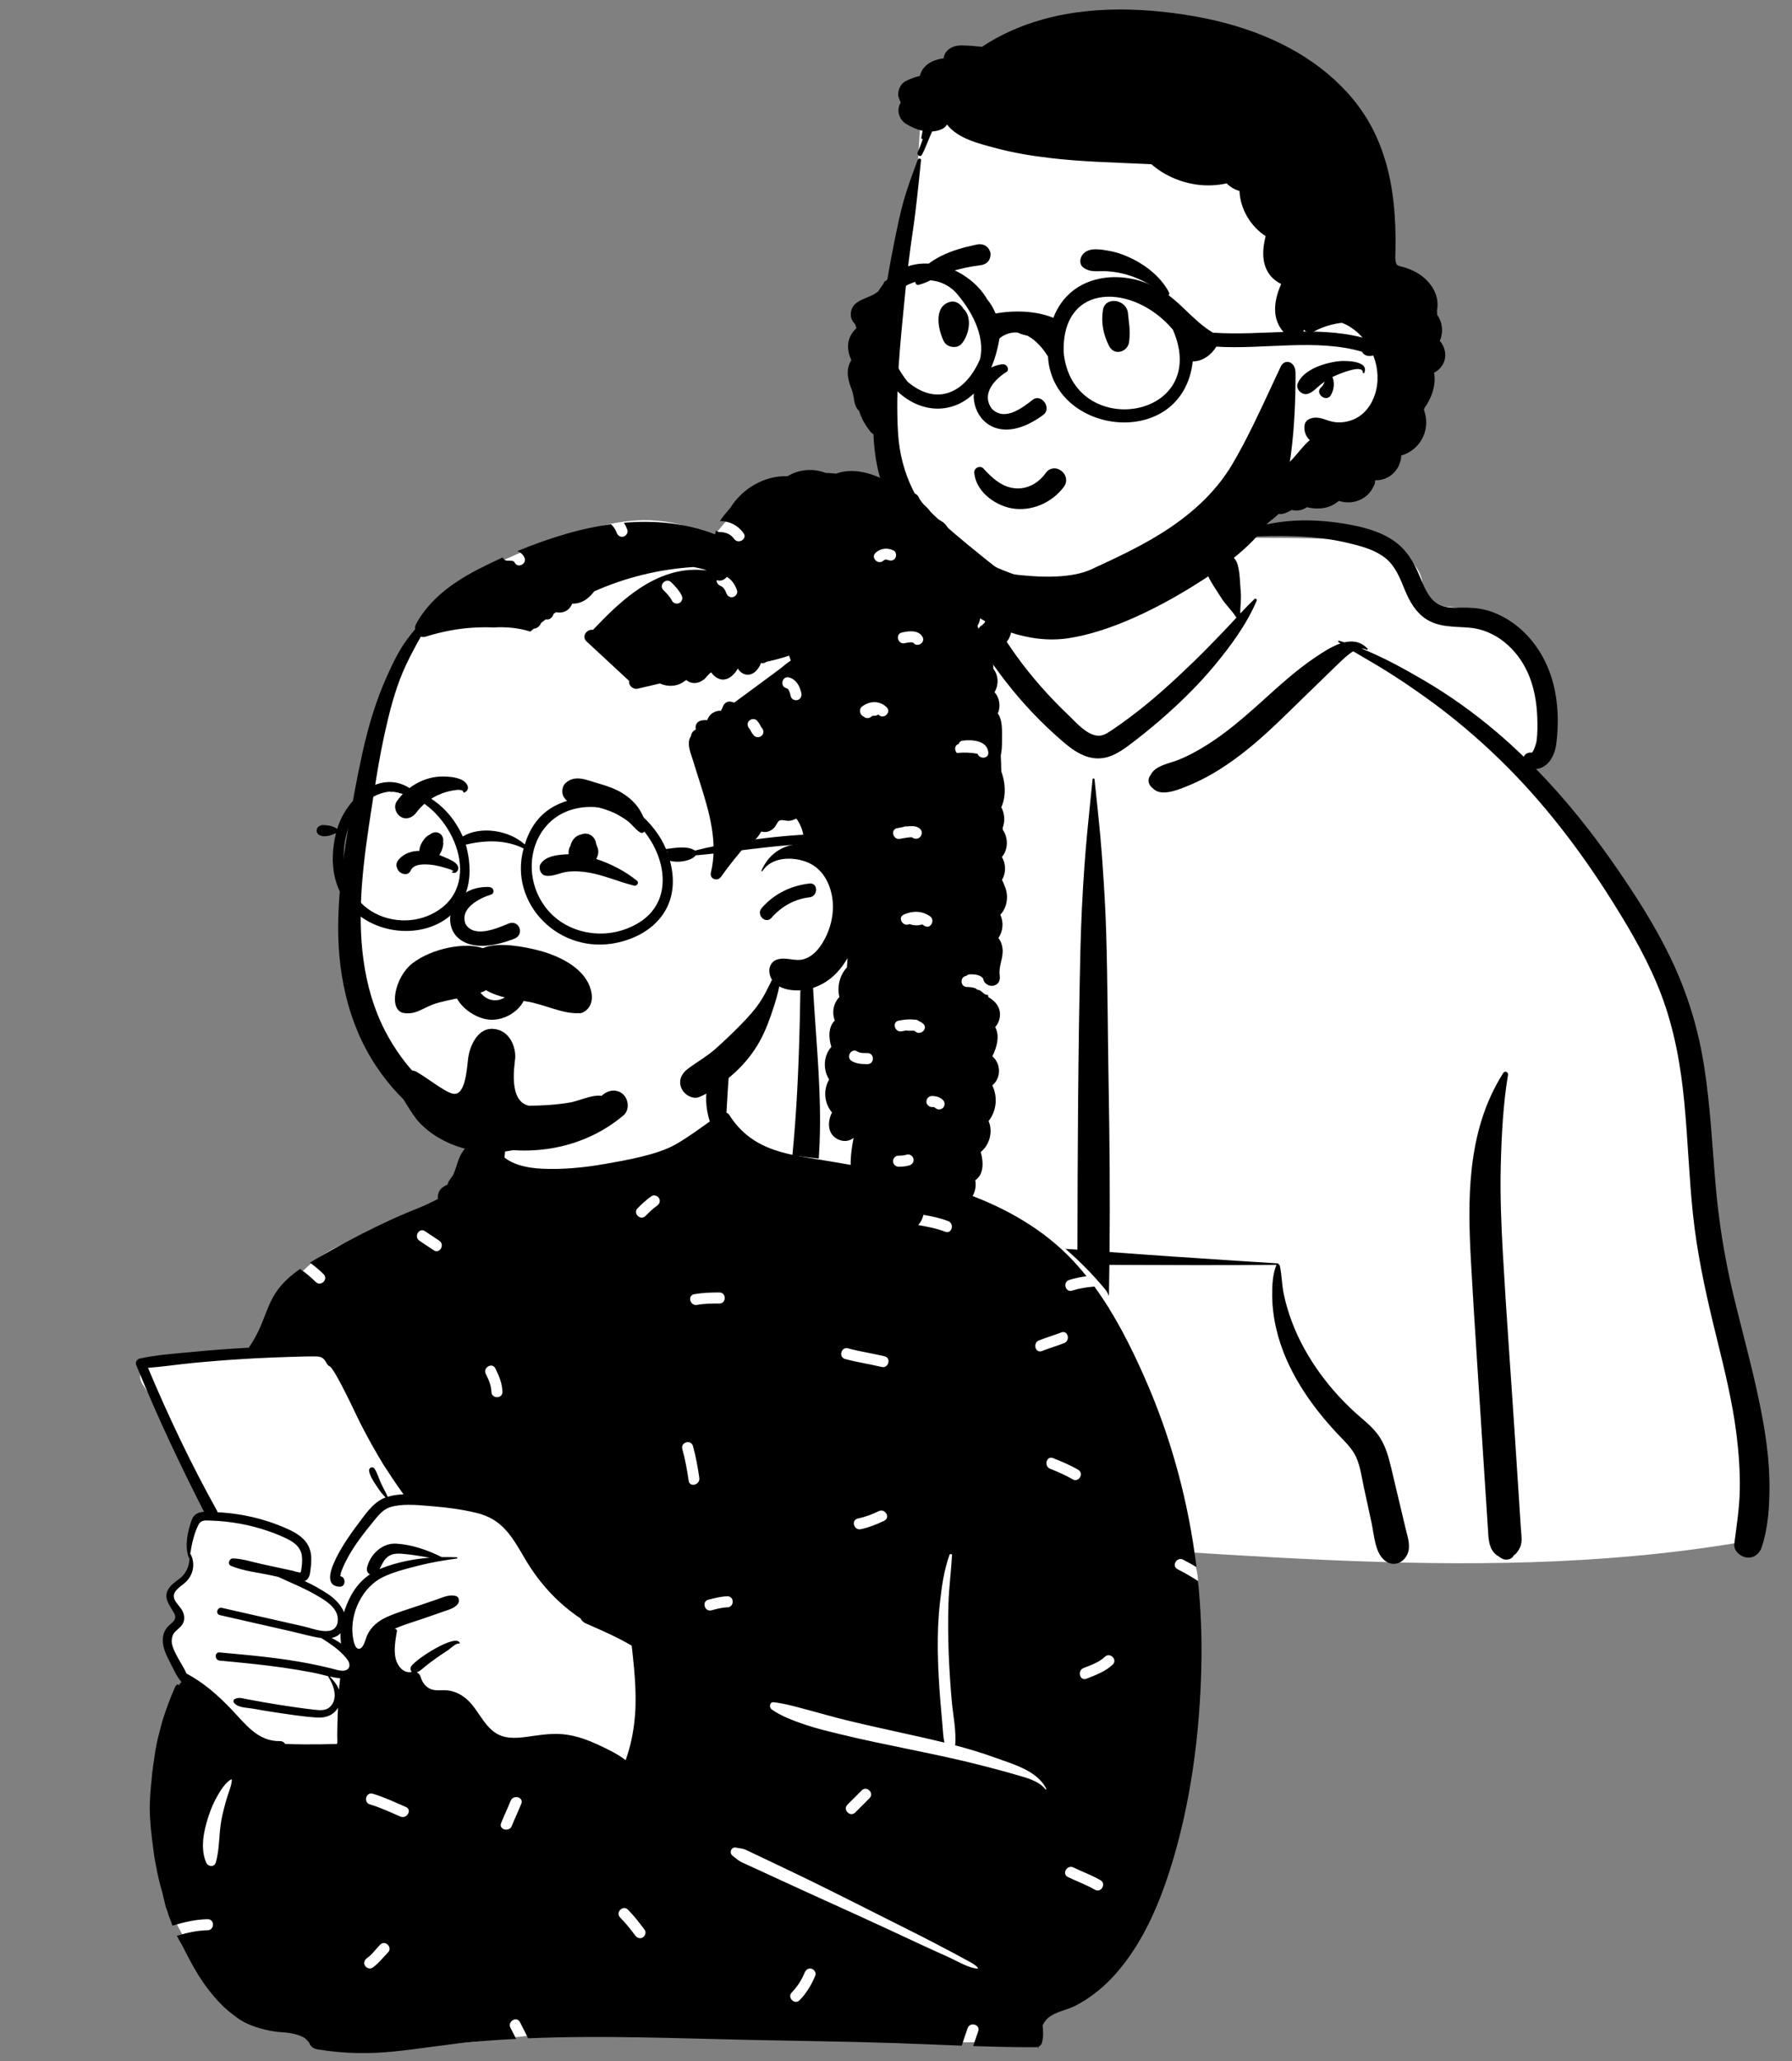 <?xml version="1.0" encoding="UTF-8" standalone="no"?>
<!DOCTYPE svg PUBLIC "-//W3C//DTD SVG 1.1//EN" "http://www.w3.org/Graphics/SVG/1.1/DTD/svg11.dtd">
<svg width="100%" height="100%" viewBox="0 0 755 868" version="1.1" xmlns="http://www.w3.org/2000/svg" xmlns:xlink="http://www.w3.org/1999/xlink" xml:space="preserve" xmlns:serif="http://www.serif.com/" style="fill-rule:evenodd;clip-rule:evenodd;stroke-linejoin:round;stroke-miterlimit:2;">
    <rect x="0" y="0" width="755" height="868" fill="#808080" stroke="none"/>
    <g transform="matrix(1,0,0,1,-90.533,-107.021)">
        <g id="header_people_right.svg" transform="matrix(1.032,0,0,1.032,482.994,522.021)">
            <g transform="matrix(1,0,0,1,-426,-538)">
                <g transform="matrix(1,0,0,1,-853,-3)">
                    <g transform="matrix(-2.666,0,0,2.666,1705.02,3)">
                        <g id="_5e53510f2b568ad72715a304_peep-8.svg" serif:id="5e53510f2b568ad72715a304_peep-8.svg">
                            <g>
                                <g id="Introduction">
                                    <g id="variations">
                                        <g id="images">
                                            <g id="a-person-bust" serif:id="a-person/bust">
                                                <g id="body-Hoodie" serif:id="body/Hoodie" transform="matrix(1,0,0,1,31.056,135.053)">
                                                    <path id="🎨-Background" d="M167.059,151.26C171.142,151.063 169.5,143.919 169.207,141.295C165.975,131.711 166.735,121.255 165.463,111.21C164.671,101.833 163.653,92.485 162.797,83.115C161.116,64.095 149.043,25.375 135.265,19.147C133.529,11.529 126.361,4.418 117.291,4.418C111.105,-2.908 103.66,-8.063 94.11,-7.022C90.163,-6.842 86.336,-2.655 82.554,-1.847C80.437,-1.554 61.647,-2.306 57.883,-0.07C55.261,1.277 52.894,3.765 53.665,6.934C54.895,10.772 51.073,6.619 43.099,10.716C26.839,20.485 36.555,33.554 36.986,33.959C26.839,48.082 17.97,59.54 13.867,76.803C11.207,89.619 11.507,102.849 9.278,115.731C8.492,120.197 7.285,124.511 5.979,128.849C4.563,134.526 3.875,148.674 3.095,148.8C1.674,149.154 3.916,152.073 5.422,152.075C47.174,159.003 89.583,152.362 131.559,151.277C143.388,150.866 155.231,150.771 167.059,151.26Z" style="fill:white;"/>
                                                    <path id="🖍-Ink" d="M103.779,35.206C103.798,35.015 104.056,35.015 104.076,35.206L104.371,38.053C104.729,41.529 105.075,44.999 105.325,48.492C105.637,52.848 105.846,57.203 105.946,61.568C106.297,76.772 106.367,91.984 106.396,107.192C108.452,107.049 110.508,106.912 112.565,106.779C113.961,106.689 115.357,106.603 116.752,106.517L120.312,106.302L121.777,106.212C122.767,106.15 123.892,105.901 124.585,106.778C124.862,107.13 125.001,107.586 124.742,108.003C124.146,108.965 123.231,108.931 122.196,108.973C121.219,109.013 120.242,109.051 119.265,109.089C117.171,109.17 115.078,109.247 112.984,109.306C110.787,109.367 108.59,109.418 106.393,109.455C106.371,115.875 106.105,122.287 105.818,128.7L105.688,131.586C105.337,139.39 104.959,147.201 104.422,154.995C104.378,155.633 103.476,155.632 103.432,154.995C102.827,146.218 102.429,137.422 102.033,128.633C101.746,122.261 101.579,115.887 101.5,109.512C101.209,109.514 100.919,109.518 100.629,109.519C92.384,109.555 84.141,109.591 75.895,109.513C75.909,109.53 75.923,109.546 75.932,109.567C76.528,110.976 76.585,112.775 76.571,114.287C76.554,116.021 76.321,117.734 75.921,119.421C74.491,125.463 70.801,130.875 66.598,135.349L66.461,135.495C65.47,136.542 64.332,137.595 63.724,138.93C63.102,140.293 62.886,141.887 62.579,143.351L62.544,143.519L61.344,149.062C60.963,150.823 60.855,153.39 59.462,154.661C58.162,155.846 56.44,155.227 55.828,153.701C55.351,152.51 55.827,151.202 56.109,150.012L58.326,140.691C58.69,139.171 59.088,137.641 59.874,136.276C60.679,134.877 61.859,133.863 63.064,132.826C65.345,130.862 67.438,128.613 69.209,126.178C70.979,123.744 72.492,121.061 73.552,118.24C74.083,116.828 74.519,115.361 74.819,113.882C75.104,112.478 75.102,111.025 75.407,109.636C75.428,109.54 75.509,109.474 75.602,109.445C75.58,109.383 75.613,109.3 75.7,109.294L82.443,108.861C88.437,108.474 94.431,108.077 100.419,107.624L101.478,107.547C101.395,99.041 101.465,90.534 101.619,82.025C101.759,74.222 101.762,66.417 101.994,58.615C102.11,54.743 102.358,50.88 102.635,47.016C102.918,43.064 103.371,39.146 103.779,35.206ZM40.464,80.449C40.392,80.015 40.937,79.747 41.188,80.143C44.059,84.671 45.444,89.589 46.027,94.887C46.543,99.563 46.391,104.307 46.134,108.995C45.86,113.996 45.541,118.995 45.218,123.993L44.721,131.657L43.476,150.871C43.387,152.245 43.075,153.495 41.892,154.134C41.742,154.259 41.586,154.371 41.404,154.468C40.765,154.81 39.918,154.637 39.548,153.981L39.696,154.079C39.825,154.16 39.68,154.046 39.261,153.739L38.906,153.278C38.647,152.89 38.482,152.508 38.416,152.046C38.313,151.329 38.447,150.541 38.493,149.82L39.31,137.221C39.945,127.427 40.686,117.635 41.245,107.835C41.505,103.268 41.687,98.696 41.564,94.121C41.441,89.571 41.209,84.944 40.464,80.449ZM65.303,-3.892L65.462,-3.919C71.166,-4.866 77.367,-4.689 82.579,-1.939C82.622,-1.916 82.603,-1.844 82.554,-1.847L80.877,-1.914C75.566,-2.122 70.271,-2.245 65.049,-0.996L64.514,-0.868C62.634,-0.409 60.67,0.153 59.159,1.396C57.715,2.583 56.996,4.416 56.305,6.102L56.213,6.325C55.511,7.991 54.624,9.571 53.086,10.613C51.095,11.962 48.7,11.796 46.417,11.98C42.397,12.303 39.111,15.217 37.475,18.784C36.485,20.943 36.063,23.365 35.979,25.726C35.936,26.929 35.93,28.178 36.09,29.372C36.141,29.754 36.613,31.145 36.854,31.112C37.389,31.038 37.878,31.317 38.044,31.744C39.365,30.468 40.724,29.228 42.127,28.033C45.623,25.054 49.389,22.355 53.355,20.035C56.381,18.264 59.574,16.51 62.88,15.184C62.618,15.178 62.36,15.23 62.11,15.36C62.001,15.418 61.892,15.28 61.978,15.189C63.02,14.093 64.267,13.937 65.524,14.23C65.793,14.144 66.061,14.062 66.331,13.983C66.465,13.944 66.532,14.129 66.422,14.2L66.113,14.398C67.485,14.858 68.832,15.761 69.898,16.474C72.961,18.522 75.657,21.025 78.39,23.482L78.887,23.927C81.293,26.076 83.759,28.164 86.493,29.888C87.923,30.79 89.426,31.625 91.002,32.246C92.354,32.778 94.555,33.114 95.189,34.543C95.751,35.227 95.516,36.1 94.857,36.56C93.745,37.784 91.522,36.994 90.197,36.484C88.6,35.869 87.053,35.13 85.577,34.264C82.713,32.582 80.072,30.49 77.611,28.265C75.041,25.941 72.618,23.472 70.118,21.075C69.035,20.037 67.978,18.974 66.893,17.937L66.348,17.421C65.795,16.901 65.006,16.092 64.163,15.602C62.574,16.55 60.961,17.459 59.387,18.431C57.19,19.788 55.057,21.243 52.957,22.747C48.915,25.64 45.084,28.881 41.528,32.355C35.006,38.725 29.449,46 24.595,53.703L24.226,54.29C21.467,58.699 18.859,63.25 17.009,68.122C14.974,73.483 13.984,79.12 13.447,84.81C12.913,90.46 12.733,96.139 12.137,101.783C11.525,107.572 10.32,113.233 8.949,118.884L8.622,120.224C7.382,125.284 6.102,130.345 5.464,135.525C5.124,138.292 4.919,141.097 4.966,143.886C5.012,146.692 5.453,149.436 5.808,152.212C5.945,153.275 4.898,154.163 3.962,154.304C2.886,154.466 1.961,153.778 1.626,152.778C0.583,149.659 0.393,146.211 0.426,142.938C0.459,139.614 0.883,136.313 1.48,133.046C2.653,126.622 4.464,120.33 5.979,113.982C7.314,108.387 8.21,102.783 8.692,97.051C9.194,91.105 9.494,85.138 10.409,79.235C11.311,73.406 13.01,67.839 15.572,62.525C17.904,57.686 20.811,53.132 23.86,48.718C27.561,43.357 31.627,38.256 36.171,33.609C35.763,33.591 35.344,33.459 34.959,33.219C33.781,32.484 33.233,31.047 33.064,29.734C32.669,26.664 32.765,23.458 33.554,20.457C34.827,15.614 38.132,11.311 42.921,9.566C44.154,9.117 45.465,8.953 46.771,8.92C48.011,8.889 49.365,9.051 50.561,8.658C52.465,8.032 53.281,5.789 53.996,4.088L54.029,4.01C54.946,1.843 56.046,-0.014 58.031,-1.367C60.15,-2.811 62.804,-3.468 65.303,-3.892ZM119.493,4.678C121.207,4.083 123.349,4.623 125.025,5.142C126.892,5.722 128.618,6.788 130.097,8.055C131.658,9.39 132.948,11.04 133.859,12.882L133.946,13.06C134.778,14.769 135.726,17.115 135.306,18.993C135.294,19.046 135.281,19.098 135.265,19.147C138.665,20.822 141.806,22.919 144.54,25.578C147.724,28.673 150.421,32.195 152.702,36C161.764,51.113 163.359,69.264 164.43,86.5L164.697,90.87C165.278,100.306 165.958,109.72 167.724,119.027L167.853,119.699C169.742,129.442 172.445,139.261 172.171,149.256C172.089,152.251 167.665,152.231 167.536,149.256C167.054,138.06 164.442,127.251 162.673,116.23C159.562,96.84 161.121,76.851 156.712,57.655C154.981,50.122 152.301,42.815 148.473,36.091C146.583,32.77 144.42,29.56 141.886,26.694C139.706,24.228 137.44,21.855 134.892,19.782C134.078,20.598 132.451,20.182 132.026,18.993C131.734,18.176 131.819,17.22 131.632,16.364C131.458,15.57 131.218,14.782 130.899,14.034C130.262,12.543 129.327,11.111 128.249,9.904C127.083,8.6 125.743,7.516 124.244,6.621C122.735,5.72 121.084,5.451 119.493,4.792C119.439,4.77 119.434,4.698 119.493,4.678ZM126.151,108.302C126.154,108.223 126.246,108.186 126.303,108.239C126.904,108.792 127.267,109.586 127.71,110.266C128.22,111.051 128.755,111.819 129.317,112.568C130.442,114.067 131.695,115.481 132.957,116.866C134.131,118.154 135.383,119.387 136.681,120.55C138.088,121.811 139.664,122.935 140.942,124.33C143.609,127.242 144.039,131.238 144.602,134.99L144.664,135.396C145.007,137.623 145.314,139.855 145.591,142.091C145.726,143.179 145.86,144.267 145.97,145.358L146.004,145.703C146.102,146.771 146.128,147.854 145.515,148.786C144.859,149.784 143.368,150.134 142.481,149.177C140.958,147.533 141.244,144.614 141.045,142.499C140.882,140.751 140.696,139.004 140.488,137.261L140.382,136.389C140.137,134.405 139.938,132.382 139.485,130.433C139.085,128.716 138.323,127.42 137.072,126.177C135.813,124.924 134.504,123.755 133.341,122.406C132.108,120.975 130.996,119.441 129.994,117.84C129.136,116.47 128.449,114.98 127.82,113.491L127.715,113.243C127.107,111.791 126.104,109.901 126.151,108.302ZM148.147,45.944C148.16,45.742 148.459,45.739 148.464,45.944C148.501,47.686 148.538,49.427 148.574,51.169C148.865,65.203 148.685,79.27 150.093,93.256C150.757,99.851 151.979,106.348 153.393,112.818C154.117,116.129 154.877,119.432 155.598,122.743C156.301,125.97 157.055,129.213 157.613,132.47C158.161,135.671 158.652,138.897 158.872,142.14L158.899,142.563C158.994,144.133 159.447,146.443 158.582,147.835C157.646,149.343 155.852,149.371 154.848,147.931C153.906,146.579 154.14,144.175 153.974,142.563C153.805,140.92 153.626,139.276 153.422,137.637C153.026,134.439 152.503,131.25 151.96,128.074C150.828,121.462 149.187,114.932 147.975,108.33C146.733,101.565 145.851,94.751 145.813,87.863C145.776,80.917 146.511,73.984 146.882,67.053C147.259,60.013 147.688,52.979 148.147,45.944ZM81.876,2.293C82.253,1.024 83.582,0.231 84.879,0.588C86.067,0.914 87.048,2.357 86.584,3.592C86.077,4.939 85.191,6.088 84.444,7.312C83.754,8.443 82.747,9.334 82.044,10.445L82.819,11.281C83.206,11.697 83.595,12.112 83.988,12.519L85.339,13.919C86.391,15.007 87.45,16.089 88.538,17.139C91.74,20.228 94.991,23.215 98.576,25.861C99.393,26.463 100.215,27.061 101.061,27.622L101.376,27.831C101.956,28.211 102.603,28.584 103.304,28.52C105.007,28.363 106.545,26.554 107.715,25.428L107.776,25.37C110.676,22.61 113.361,19.592 115.708,16.347C116.23,15.626 116.734,14.893 117.226,14.151C116.091,12.825 116.362,10.236 116.299,8.628C116.255,7.497 116.252,6.366 116.246,5.234L116.243,5.006C116.229,4.273 116.196,3.571 116.671,2.968C116.699,2.933 116.756,2.934 116.791,2.953C117.442,3.294 117.643,3.865 117.92,4.506L117.949,4.572C118.287,5.342 118.611,6.118 118.938,6.891C119.281,7.701 119.596,8.523 119.914,9.343C120.063,9.724 120.204,10.107 120.343,10.491C120.427,10.737 120.514,10.982 120.604,11.226L120.625,11.245C120.743,11.345 120.843,11.451 120.93,11.561C121.293,11.742 121.582,12.074 121.717,12.56C122.012,13.619 121.402,14.483 120.858,15.323C118.648,18.739 116.129,21.993 113.329,24.946C111.938,26.413 110.475,27.813 108.951,29.142L108.685,29.373C107.317,30.549 105.831,31.663 104.004,31.939C101.865,32.261 100.125,31.197 98.488,29.971L98.324,29.848C96.772,28.673 95.252,27.456 93.778,26.184C90.774,23.589 87.916,20.803 85.38,17.747C82.913,14.774 80.474,11.45 78.953,7.873C78.861,7.655 79.105,7.427 79.296,7.609C80.038,8.316 80.753,9.062 81.459,9.817C81.479,8.706 81.274,7.584 81.388,6.465C81.527,5.105 81.487,3.603 81.876,2.293Z"/>
                                                </g>
                                                <g id="head-Short-3" serif:id="head/Short-3" transform="matrix(1,0,0,1,78.591,38.043)">
                                                    <path id="🎨-Background1" serif:id="🎨-Background" d="M88.399,71.353C87.075,61.79 84.044,52.506 83.609,42.801C83.351,38.647 83.092,34.494 82.833,30.34C82.735,27.746 79.367,26.871 78.08,29.169C75.155,25.925 69.918,26.402 65.923,26.501C42.403,27.335 20.052,43.243 11.978,65.424C11.784,65.953 11.843,66.516 12.063,67.019C8.299,79.573 21.608,87.657 30.685,93.255C34.367,97.147 38.695,100.382 43.583,102.596C49.205,105.242 55.463,106.718 61.674,106.859C63.038,106.89 63.857,105.787 63.955,104.646C65.937,104.184 69.328,104.717 70.376,102.685C82.327,97.493 90.113,84.332 88.399,71.353Z" style="fill:white;"/>
                                                    <path id="🖍-Ink1" serif:id="🖍-Ink" d="M82.808,37.442C82.774,37.132 83.221,37.122 83.313,37.373C84.071,39.437 84.856,41.488 85.456,43.604C86.035,45.644 86.451,47.73 86.873,49.807C87.573,53.254 88.175,56.727 88.672,60.21C89.736,59.379 91.127,59.304 92.437,59.95C93.052,60.254 93.287,61.056 93.14,61.678C93.022,62.177 92.877,62.674 92.703,63.16C93.074,63.489 93.39,63.894 93.619,64.36C94.222,65.585 94.028,66.872 93.487,68.042C93.528,68.111 93.569,68.181 93.607,68.256C94.39,69.777 93.971,71.14 93.399,72.625C92.971,73.735 93.21,74.986 92.285,75.825C91.964,76.857 91.482,77.818 90.78,78.685C90.621,78.977 90.382,79.212 90.099,79.385C90.028,81.014 89.856,82.638 89.532,84.249C88.276,90.5 84.29,96.07 79.355,99.999C74.527,103.843 68.856,106.14 62.736,106.883C59.765,107.244 56.789,107.13 53.843,106.615L53.475,106.55C50.756,106.056 47.465,105.239 45.585,103.187C44.596,102.108 45.174,99.733 46.923,99.957C47.849,100.076 48.655,100.224 49.527,100.566C50.207,100.833 50.889,101.09 51.587,101.308C52.924,101.724 54.307,102.049 55.696,102.229C58.589,102.603 61.595,102.504 64.455,101.939C69.655,100.913 74.707,98.546 78.653,94.982C83.241,90.838 85.93,85.476 86.325,79.292C86.766,72.404 85.971,65.351 85.311,58.498C84.968,54.934 84.532,51.377 84.007,47.835C83.494,44.374 83.187,40.917 82.808,37.442ZM42.211,15.2L42.433,15.166C51.264,13.822 60.556,13.917 68.857,17.563C70.447,18.262 72.004,19.105 73.471,20.084C74.521,19.974 75.577,19.885 76.615,19.871C77.92,19.854 79.194,20.532 79.354,21.853C80.578,22.005 81.704,22.455 82.424,23.356C82.705,23.707 82.893,24.112 82.988,24.535C83.74,24.713 84.478,24.985 85.177,25.345C86.026,25.782 86.516,26.999 86.216,27.9C86.147,28.104 86.068,28.304 85.98,28.498L85.912,28.644L85.952,28.699C86.631,29.789 86.159,31.22 85.12,31.871C84.34,32.359 83.47,32.748 82.574,32.936C82.648,33.296 82.716,33.657 82.771,34.023C82.792,34.171 82.602,34.276 82.517,34.13C82.731,34.797 83,35.497 83.322,36.231C83.512,36.664 82.904,37.049 82.672,36.612C82.055,35.445 81.672,34.249 81.112,33.046C80.595,33.012 80.079,32.894 79.583,32.668C79.257,32.52 79.01,32.27 78.833,31.972C78.822,31.985 78.816,32 78.805,32.015C77.138,34.16 73.881,34.912 71.362,35.591C68.658,36.32 65.89,36.77 63.112,37.102C58.262,37.679 53.373,37.787 48.499,38.011C48.176,38.026 47.854,38.042 47.532,38.057C45.552,39.795 43.002,40.874 40.387,41.203C39.062,41.369 37.494,41.326 36.008,40.988C35.47,41.537 34.79,41.944 34.048,42.153C33.915,44.922 32.372,47.543 30.039,49.071L30.08,49.235C30.66,51.6 30.652,54.184 28.574,55.827C28.293,56.049 27.985,56.24 27.662,56.398L27.733,56.561C28.807,59.071 29.149,61.843 27.132,63.925C26.314,64.769 24.877,64.569 24.264,63.601L24.234,63.552C24.2,63.494 24.163,63.439 24.128,63.382C24.073,63.494 23.989,63.588 23.865,63.641C23.098,63.971 22.792,63.728 22.093,63.388C21.446,63.071 20.764,62.834 20.067,62.65C19.498,62.502 18.932,62.396 18.362,62.335C14.757,63.713 12.429,67.94 12.983,71.907C13.283,74.067 14.468,76.206 16.534,77.102C17.438,77.495 18.501,77.66 19.479,77.527C20.804,77.347 21.822,76.513 23.193,76.99C23.734,77.178 24.072,77.603 24.102,78.184C24.15,79.097 23.827,79.782 23.282,80.289C24.243,81.092 25.019,82.208 25.853,83.098C26.897,84.212 27.955,85.326 29.083,86.353C30.148,87.327 31.281,88.232 32.481,89.035L32.607,89.118C34.11,90.097 36.004,90.967 36.076,93.015C36.1,93.632 35.726,94.198 35.219,94.513C33.324,95.688 31.262,94.145 29.776,93.015C29.178,92.56 28.597,92.089 28.038,91.601C27.664,91.63 27.256,91.569 26.831,91.381C26.559,91.263 26.293,91.123 26.031,90.975C25.179,91.189 24.376,91.001 23.715,90.555C22.762,90.789 21.752,90.817 20.895,90.629C20.111,90.455 19.412,90.085 18.835,89.589C17.631,89.973 16.293,89.901 15.106,89.172C14.394,88.735 13.838,88.111 13.536,87.382C13.382,87.141 13.284,86.86 13.277,86.551L13.276,86.433C12.241,86.456 11.204,86.101 10.403,85.282C9.668,84.529 9.309,83.591 9.269,82.637C8.227,82.342 7.274,81.735 6.55,80.799C5.35,79.247 5.189,77.33 5.806,75.618C5.766,75.528 5.73,75.435 5.698,75.342C4.741,73.991 4.109,72.362 4.16,70.728C4.166,70.474 4.2,70.225 4.251,69.978C3.309,69.477 2.616,68.597 2.542,67.479C2.485,66.602 2.8,65.744 3.368,65.095C3.091,64.434 2.969,63.715 3.053,62.997C3.14,62.259 3.4,61.619 3.78,61.084C3.771,60.89 3.782,60.693 3.814,60.492C3.776,60.296 3.744,60.093 3.727,59.886C3.547,57.62 5.111,55.637 7.014,54.591C7.515,54.316 8.056,54.092 8.597,53.902C8.99,53.763 9.581,53.716 9.928,53.46C9.913,53.45 10.057,53.264 10.082,53.165C10.109,53.042 10.139,52.922 10.154,52.797C10.211,52.273 10.169,51.734 10.158,51.207C10.112,48.819 10.185,46.42 10.437,44.045C10.904,39.64 12.055,35.331 14.299,31.482C16.181,28.257 18.759,25.533 21.714,23.273C27.601,18.775 34.948,16.329 42.211,15.2ZM14.928,69.975C14.162,68.133 17.77,68.115 18.724,68.202L18.752,68.205C20.899,68.419 24.256,69.452 25.134,71.619C25.498,72.516 24.421,73.489 23.56,73.194C22.717,72.905 22.244,72.285 21.567,71.742C21.39,71.6 21.205,71.467 21.016,71.339C21.116,71.655 21.274,71.947 21.495,72.165L21.547,72.214C22.586,73.148 20.728,74.615 20.038,73.379C19.671,72.721 19.524,71.999 19.638,71.252C19.672,71.031 19.732,70.83 19.818,70.637C19.749,70.603 19.682,70.566 19.612,70.533L19.489,70.475C18.662,70.1 15.133,68.626 15.162,69.944C15.165,70.09 14.976,70.09 14.928,69.975Z"/>
                                                </g>
                                                <g id="face-Smiling" serif:id="face/Smiling" transform="matrix(1,0,0,1,112.183,77.354)">
                                                    <path id="🖍-Ink2" serif:id="🖍-Ink" d="M30.969,50.92C29.549,50.34 28.282,49.373 27.355,48.138C27.033,47.709 26.95,47.256 27.017,46.841C27.093,46.375 27.369,45.952 27.745,45.669C28.122,45.384 28.594,45.244 29.05,45.316C29.447,45.378 29.841,45.595 30.154,46.045L30.219,46.135C30.77,46.881 31.487,47.492 32.305,47.886C33.093,48.266 33.975,48.444 34.887,48.341C36.624,48.144 37.822,47.204 39.095,45.928C39.253,45.767 39.41,45.6 39.569,45.432C39.669,45.278 39.808,45.18 39.963,45.128C40.134,45.071 40.328,45.074 40.506,45.136C40.677,45.196 40.83,45.309 40.933,45.46C41.03,45.604 41.085,45.781 41.068,45.984C40.951,47.307 40.26,48.488 39.278,49.415C38.187,50.444 36.741,51.157 35.38,51.407C33.881,51.682 32.353,51.485 30.969,50.92ZM36.088,30.512C37.683,31.482 40.114,33.744 38.397,36.149C36.377,38.27 33.469,35.838 32.035,34.739C30.706,33.887 29.213,36.078 30.446,37.074C40.803,44.745 45.006,30.766 36.894,29.371C36.001,29.218 35.67,30.212 36.088,30.512ZM17.527,21.589C17.704,19.4 21.036,18.903 21.367,21.069C21.664,23.009 21.315,24.791 20.441,26.538C19.607,28.207 17.509,27.428 17.35,25.909C17.137,23.872 17.418,22.95 17.527,21.589ZM42.893,20.62C43.358,20.011 44.028,19.595 44.832,19.83C47.343,20.564 46.603,24.13 45.721,25.866C45.242,26.809 43.693,27.048 42.993,26.218C41.852,24.864 41.306,22.161 42.756,20.828C42.796,20.759 42.839,20.69 42.893,20.62ZM20.406,12.011L20.803,11.942C22.03,11.729 23.555,11.525 24.423,12.512C24.884,13.036 25.042,14.008 24.423,14.509C23.335,15.39 22.131,15.049 20.827,15.123C19.752,15.185 18.719,15.363 17.684,15.659C15.412,16.309 13.561,17.494 11.621,18.796C11.366,18.967 11.107,18.641 11.228,18.403C12.348,16.209 14.518,14.406 16.692,13.307C17.853,12.721 19.122,12.234 20.406,12.011ZM40.604,11.028L40.908,11.09C44.211,11.781 48.504,13.161 50.068,16.407C50.128,16.866 50.065,16.965 50.013,17.029L49.996,17.05C49.954,17.105 49.92,17.181 49.722,17.243C49.666,17.23 49.611,17.216 49.554,17.202C48.837,17.014 48.27,16.755 47.721,16.486L47.125,16.192C46.434,15.853 45.737,15.527 44.998,15.286C43.422,14.771 41.8,14.409 40.153,14.215C39.797,14.173 39.453,14.053 39.182,13.846C38.924,13.65 38.728,13.379 38.638,13.018C38.522,12.551 38.555,12.198 38.806,11.777C38.994,11.46 39.263,11.241 39.573,11.115C39.888,10.987 40.247,10.957 40.604,11.028Z"/>
                                                </g>
                                                <g id="facial-hair-Chin" serif:id="facial-hair/Chin" transform="matrix(1,0,0,1,104.577,109.479)">
                                                    <path id="🖍-Ink3" serif:id="🖍-Ink" d="M44.273,29.18C38.021,30.099 33.496,29.909 30.697,28.61C26.512,26.668 22.441,24.789 18.644,22.216C14.755,19.58 11.455,16.45 9.099,12.443C6.908,8.715 5.087,4.76 3.254,0.835C3.146,0.605 2.094,-1.675 1.722,-2.44C1.149,-3.626 -0.525,-3.253 -0.525,-1.413C-0.525,0.428 -0.606,14.367 2.609,19.85C5.51,24.802 10.426,28.262 15.311,31.282C20.715,34.622 27.894,38.232 34.342,39.186C40.177,40.048 46.836,37.626 51.061,33.634C55.479,29.458 56.73,23.786 59.009,18.353C59.518,17.139 57.713,16.407 57.184,17.601C56.519,19.1 52.216,22.96 44.273,29.18Z"/>
                                                </g>
                                                <g id="accessories-Glasses-5" serif:id="accessories/Glasses-5" transform="matrix(1,0,0,1,88.521,88.978)">
                                                    <path id="🖍-Ink4" serif:id="🖍-Ink" d="M77.554,15.731C76.957,17.358 76.047,19.051 74.935,20.42C70.437,24.231 66.065,22.121 63.846,16.956C63.002,13.306 65.242,9.374 67.614,6.688C71.041,3.253 76.634,5.056 78.209,9.14C78.305,9.67 78.363,10.198 78.391,10.724C78.358,12.434 78.152,13.895 77.554,15.52M34.312,12.451C40.238,5.399 51.326,5.022 51.043,15.876C49.77,29.614 28.332,26.242 34.312,12.451ZM79.418,6.568C79.21,6.216 78.98,5.876 78.728,5.55C78.635,5.495 78.582,5.003 78.24,4.967C73.671,-0.076 65.644,2.785 62.744,7.81C62.214,8.445 61.782,9.189 61.464,9.975C58.606,9.451 55.275,9.552 52.617,10.632C49.982,3.748 42.003,3.134 36.745,6.075C33.475,7.684 31.355,11.053 28.174,12.904C20.698,13.443 12.673,11.767 5.332,13.643C-0.458,14.847 4.382,17.78 5.353,15.823C12.275,13.777 20.475,15.506 27.662,15.045C28.409,16.31 29.842,17.344 31.27,17.3C32.813,30.979 52.753,28.711 53.441,16.551C54.221,15.317 55.191,14.136 56.58,13.367C57.112,13.257 57.626,13.114 58.095,12.892C58.898,12.779 60.134,13.119 60.872,13.788C63.401,28.966 77.969,27.198 80.572,13.901C80.624,13.849 80.769,13.65 80.88,13.332C81.771,12.154 83.952,11.715 83.604,9.726C83.293,7.735 80.781,7.759 79.418,6.568Z"/>
                                                </g>
                                            </g>
                                        </g>
                                    </g>
                                </g>
                            </g>
                        </g>
                    </g>
                    <g transform="matrix(-2.666,0,0,2.666,1491.75,216.268)">
                        <g id="_5e535637d87131637b0e4379_peep-39.svg" serif:id="5e535637d87131637b0e4379_peep-39.svg">
                            <g>
                                <g id="Introduction1" serif:id="Introduction">
                                    <g id="variations1" serif:id="variations">
                                        <g id="images1" serif:id="images">
                                            <g id="a-person-bust1" serif:id="a-person/bust">
                                                <g id="body-Paper" serif:id="body/Paper" transform="matrix(1,0,0,1,31.056,135.053)">
                                                    <path id="🎨-Background2" serif:id="🎨-Background" d="M150.023,41.544C148.181,34.401 146.488,31.372 143.216,28.889C140.157,26.567 135.69,24.616 129.173,23.191C122.385,22.004 122.193,18.476 120.491,12.804C119.994,11.099 117.534,10.646 116.472,11.874C116.322,11.713 116.166,11.565 116.004,11.431C116.149,10.618 114.965,8.287 115.005,7.51C115.418,-0.609 112.763,-4.686 106.136,-6.201C104.695,-6.531 94.907,-6.725 93.501,-6.337C87.359,-4.638 81.312,0.755 82.237,7.253C80.309,9.773 78.422,11.311 75.447,12.123C68.826,12.964 62.207,13.712 55.585,14.352C42.622,16.385 30.468,23.248 22.162,33.256C21.396,34.18 21.174,35.434 21.85,36.42C21.321,38.689 18.339,44.193 20.685,45.749C16.827,54.977 7.951,72.816 7.933,77.912C7.864,99.321 10.176,127.187 31.298,139.035C32.144,139.866 32.265,140.786 32.631,142.024C33.56,145.921 36.932,148.707 40.623,148.479C58.807,148.883 76.419,146.665 94.604,146.557C102.623,146.51 112.267,147.707 119.233,148.505C126.199,149.302 133.232,148.597 139.917,146.557C140.48,147.445 141.62,147.962 142.776,147.707C149.707,146.33 155.311,142.058 160.192,137.389C161.684,134.675 167.509,126.942 165.194,124.251C167.293,115.376 167.184,105.839 163.454,97.388C163.983,95.839 163.019,94.136 163.454,92.537C163.769,91.379 164.575,90.9 164.981,89.754C165.552,88.141 164.931,85.977 164.288,84.33C164.024,83.51 164.773,82.627 164.981,81.79C165.967,77.841 163.708,78.189 162.08,75.549C162.104,75.541 162.528,73.657 162.526,73.666C162.775,72.321 162.15,70.597 161.606,69.474C161.237,68.715 160.448,68.24 159.665,68.327C160.454,65.647 161.452,63.417 162.526,60.835C164.424,56.283 166.827,51.924 169.553,47.805C170.67,46.118 169.17,44.163 167.364,44.048C161.516,43.677 155.733,42.835 150.023,41.544Z" style="fill:white;"/>
                                                    <path id="🖍-Ink5" serif:id="🖍-Ink" d="M132.957,75.965C130.618,75.047 128.1,74.54 125.569,74.344C126.932,74.105 128.298,73.874 129.676,73.756C130.637,73.674 131.529,73.682 132.251,74.412C132.733,74.897 132.959,75.523 133.276,76.098C133.172,76.051 133.065,76.007 132.957,75.965ZM158.06,67.388C154.229,67.583 150.395,68.494 146.93,70.144C145.513,70.82 144.228,71.797 143.852,73.403C143.662,74.223 143.708,75.071 143.81,75.899C143.886,76.527 143.905,77.328 144.45,77.753C144.543,77.825 144.642,77.88 144.746,77.92C143.468,78.497 142.25,79.19 141.169,79.904C140.18,80.557 139.164,81.563 138.708,82.698C138.67,82.569 138.632,82.449 138.594,82.335C137.816,80.036 136.618,78.152 134.732,76.886C135.065,76.736 135.296,76.381 135.188,75.891C134.74,73.843 132.849,72.063 130.713,72.19C128.375,72.327 125.863,73.179 123.748,74.255C122.977,74.238 122.207,74.249 121.447,74.282C121.316,74.287 121.322,74.464 121.447,74.479C122.064,74.557 122.681,74.644 123.298,74.745C124.764,74.98 126.226,75.278 127.656,75.648C129.372,76.092 131.146,76.537 132.75,77.313C135.86,78.82 137.784,82.76 137.389,86.188C137.324,86.75 137.106,88.449 136.326,88.274C135.668,88.126 135.406,86.75 135.175,86.241C134.558,84.888 133.447,84.004 132.114,83.406C130.549,82.703 128.873,82.227 127.25,81.674C126.332,81.359 125.413,81.043 124.491,80.731C123.549,80.408 122.653,79.961 121.65,80.188C121.044,80.325 120.974,81.048 121.314,81.462C121.832,82.094 122.601,82.28 123.346,82.54C124.331,82.882 125.313,83.225 126.296,83.567C127.814,84.095 129.406,84.541 130.886,85.188L130.84,85.294C130.719,85.26 130.578,85.38 130.601,85.528C130.823,86.896 131.132,88.477 130.789,89.846C130.519,90.933 129.566,92.135 128.328,91.816C128.522,91.638 128.594,91.332 128.463,91.049C127.973,90.001 121.551,85.862 120.978,87.399C120.959,87.454 121.018,87.494 121.065,87.486C121.553,87.384 122.37,88.217 122.761,88.481C123.325,88.862 123.898,89.233 124.456,89.624C125.066,90.051 125.662,90.499 126.243,90.962C126.699,91.326 127.044,91.704 127.567,91.888C127.293,92.019 127.075,92.262 126.982,92.573C126.746,93.382 126.289,94.069 125.497,94.426C124.667,94.798 123.731,94.564 122.856,94.655C121.665,94.775 120.625,95.342 119.757,96.151C117.934,97.854 117.019,100.856 114.469,101.661C112.946,102.141 111.256,101.838 109.713,101.621C107.991,101.377 106.314,101.185 104.579,101.439C102.919,101.682 101.349,102.257 99.832,102.958C98.41,103.616 96.839,104.36 95.577,105.34C95.318,104.539 95.056,103.747 94.857,102.929C94.388,100.995 94.134,99.025 94.073,97.038C94.016,95.147 94.122,93.247 94.284,91.364C94.365,90.423 94.491,89.487 94.572,88.546C94.593,88.31 94.635,88.056 94.667,87.803C96.919,86.473 99.285,85.455 101.67,84.406C101.677,84.404 101.683,84.4 101.689,84.398C101.763,84.364 101.835,84.332 101.909,84.301C101.907,84.296 101.905,84.292 101.901,84.288C102.173,84.121 102.363,83.899 102.477,83.649C105.915,81.369 108.788,78.256 110.93,74.625C111.828,73.103 112.692,71.524 113.867,70.191C115.118,68.768 116.603,67.923 118.441,67.483C120.589,66.968 122.803,66.659 125.005,66.484C126.207,66.389 127.55,66.241 128.86,66.247C129.773,66.253 130.667,66.331 131.487,66.558C132.701,66.891 133.411,67.815 134.174,68.749C134.903,69.646 135.627,70.544 136.308,71.478C136.952,72.363 137.56,73.278 138.089,74.238C138.406,74.813 138.699,75.405 138.946,76.015C139.033,76.231 139.147,76.476 139.2,76.7C139.253,76.926 139.156,77.165 139.409,77.165C138.363,77.18 138.374,78.852 139.413,78.79C143.482,78.554 137.653,70.607 136.802,69.5C135.595,67.931 134.351,65.885 132.42,65.156C132.393,65.146 132.363,65.135 132.336,65.127C132.898,64.594 133.341,63.956 133.766,63.307C134.203,62.639 134.725,61.874 134.869,61.081C134.96,60.577 134.332,60.289 134.034,60.731C133.601,61.375 133.392,62.191 133.069,62.899C132.739,63.618 132.338,64.296 132.021,65.021C131.258,64.786 130.434,64.679 129.596,64.643C130.654,63.21 132.462,60.445 132.68,60.09C133.682,58.446 134.634,56.751 135.545,55.054C136.529,53.215 137.372,51.3 138.315,49.44C138.849,48.386 139.388,47.323 139.982,46.3C140.187,45.949 140.406,45.598 140.656,45.279C140.704,45.216 140.765,45.163 140.822,45.103C140.888,45.067 140.956,45.027 140.994,45.006C141.336,44.81 141.456,44.353 141.697,44.064C142.082,43.597 142.534,43.542 143.113,43.535C144.346,43.522 145.584,43.571 146.816,43.605C148.627,43.656 150.435,43.727 152.244,43.823C152.791,43.852 153.336,43.882 153.883,43.916C156.513,44.072 159.141,44.277 161.763,44.529C164.083,44.75 166.403,45.112 168.725,45.285C165.581,52.757 162.095,60.093 158.148,67.173C158.108,67.244 158.079,67.316 158.06,67.388ZM140.618,86.636C140.11,86.869 139.618,87.158 139.16,87.488C139.236,86.974 139.255,86.433 139.234,85.89C139.612,86.296 140.096,86.528 140.618,86.636ZM162.262,73.784C162.226,73.788 162.192,73.807 162.175,73.843C161.474,75.291 161.767,76.907 162.913,78.042C163.513,78.634 164.82,79.302 164.778,80.274C164.742,81.06 163.887,81.72 163.521,82.369C163.181,82.973 163.054,83.637 163.327,84.292C163.675,85.131 164.649,85.465 164.983,86.289C165.406,87.335 164.719,88.597 164.237,89.508C163.789,90.351 163.21,91.195 162.826,92.087C160.251,93.42 157.946,95.466 155.964,97.544C153.794,99.816 151.933,102.489 148.487,102.422C148.143,102.415 147.881,102.597 147.725,102.848C146.765,102.893 145.804,102.912 144.845,102.916C143.159,102.925 141.473,102.908 139.789,102.855C139.671,102.447 139.758,101.893 139.751,101.549C139.73,100.439 139.72,99.332 139.673,98.222C139.66,97.914 139.648,97.603 139.635,97.294C140.241,98.391 141.425,98.89 142.772,98.814C144.94,98.687 147.12,98.332 149.267,98.013C150.397,97.846 151.525,97.656 152.651,97.453C153.577,97.288 154.882,97.33 155.529,96.588C155.681,96.415 155.689,96.098 155.451,95.982C154.81,95.667 154.407,95.842 153.703,95.978C152.846,96.144 151.986,96.303 151.124,96.451C149.469,96.738 147.811,97.005 146.149,97.239C145.202,97.372 144.253,97.503 143.305,97.607C142.477,97.696 141.543,97.816 140.875,97.193C139.529,95.933 140.284,93.822 141.135,92.549C141.152,92.524 141.152,92.501 141.146,92.48C141.949,92.292 142.749,92.072 143.548,91.917C145.084,91.622 146.63,91.372 148.179,91.15C151.36,90.696 154.563,90.396 157.762,90.094C158.554,90.017 158.562,88.771 157.762,88.845C153.167,89.265 148.549,89.664 144.015,90.55C142.878,90.77 141.75,91.019 140.628,91.3C140.098,91.432 139.529,91.637 138.974,91.643C138.94,91.643 138.906,91.643 138.872,91.641C137.784,91.607 137.626,90.675 138.224,89.899C138.298,89.804 138.374,89.709 138.452,89.618C139.508,88.358 140.824,87.517 142.181,86.646C143.7,86.439 145.215,85.979 146.702,85.64C150.374,84.803 154.046,83.966 157.72,83.132C158.44,82.967 158.134,81.859 157.413,82.022C154.625,82.654 151.836,83.286 149.047,83.918L144.965,84.844C144.15,85.027 143.131,85.397 142.172,85.531C141.699,85.596 141.241,85.604 140.827,85.507C139.489,85.19 139.422,83.518 139.999,82.525C140.645,81.409 141.866,80.712 142.95,80.08C144.828,78.983 146.827,78.194 148.779,77.286C149.125,77.21 149.472,77.133 149.818,77.057C151.834,76.614 154.137,76.396 156.034,75.582C156.602,75.341 156.291,74.445 155.729,74.458C154.257,74.49 152.717,75.014 151.278,75.324C149.721,75.662 148.162,75.999 146.605,76.335C146.449,76.368 145.523,76.664 145.384,76.599C145.295,76.557 145.263,76.248 145.234,76.045C145.138,75.377 145.069,74.676 145.172,74.006C145.401,72.503 146.653,71.797 147.921,71.22C150.744,69.937 153.839,69.134 156.919,68.813C157.629,68.739 158.339,68.692 159.053,68.669C159.891,68.644 160.582,68.496 161.007,69.322C161.675,70.624 162.042,72.298 162.262,73.784ZM158.342,120.988C157.727,118.86 157.894,116.588 157.473,114.417C157.256,113.298 156.959,112.187 156.635,111.094C156.373,110.211 155.937,109.271 155.888,108.35C155.885,108.288 155.957,108.253 156.007,108.281C156.875,108.778 157.541,109.853 158.036,110.696C158.628,111.706 159.08,112.762 159.445,113.873C160.172,116.087 160.769,118.757 159.832,120.988C159.553,121.652 158.572,121.785 158.342,120.988ZM139.335,92.803C139.855,92.752 140.375,92.653 140.894,92.537C140.313,93.103 139.777,93.786 139.479,94.543C139.432,93.961 139.373,93.382 139.295,92.805C139.308,92.805 139.322,92.805 139.335,92.803ZM134.34,137.096C133.424,136.456 132.756,135.562 131.979,134.772C131.214,133.996 132.409,132.8 133.174,133.577C133.837,134.25 134.413,135.091 135.193,135.636C135.569,135.898 135.743,136.371 135.497,136.793C135.279,137.164 134.715,137.357 134.34,137.096ZM129.229,112.506C130.902,111.782 132.548,110.994 134.299,110.473C135.345,110.161 135.788,111.793 134.748,112.103C133.135,112.583 131.623,113.3 130.082,113.966C129.093,114.393 128.234,112.936 129.229,112.506ZM111.561,112C111.152,110.99 112.788,110.555 113.191,111.55C113.655,112.696 114.187,113.813 114.651,114.959C115.06,115.968 113.424,116.404 113.021,115.408C112.557,114.262 112.025,113.146 111.561,112ZM94.122,132.166C93.849,132.53 93.395,132.727 92.966,132.47C92.606,132.254 92.387,131.681 92.663,131.313C93.468,130.239 94.284,129.178 95.228,128.22C95.994,127.444 97.188,128.64 96.424,129.416C95.58,130.271 94.842,131.207 94.122,132.166ZM91.628,19.011C92.404,19.541 93.084,20.185 93.747,20.848C94.517,21.618 93.322,22.814 92.551,22.043C91.993,21.485 91.43,20.918 90.775,20.471C90.397,20.213 90.228,19.733 90.472,19.315C90.691,18.94 91.251,18.754 91.628,19.011ZM117,46.22C116.561,47.099 116.166,47.96 116.141,48.958C116.115,50.046 114.425,50.047 114.451,48.958C114.484,47.652 114.965,46.518 115.54,45.366C116.027,44.392 117.484,45.249 117,46.22ZM126.309,24.368C127.217,23.762 128.063,25.227 127.162,25.828C126.432,26.315 125.701,26.802 124.971,27.289C124.063,27.894 123.218,26.429 124.118,25.829C124.848,25.342 125.578,24.855 126.309,24.368ZM85.932,62.574C85.777,63.649 84.149,63.189 84.302,62.125C84.54,60.48 84.83,58.857 85.276,57.255C85.568,56.207 87.198,56.655 86.906,57.705C86.46,59.307 86.17,60.93 85.932,62.574ZM80.006,81.942C78.919,81.919 78.918,80.229 80.006,80.252C80.991,80.272 81.959,80.532 82.908,80.769C83.965,81.033 83.514,82.663 82.459,82.399C81.656,82.199 80.839,81.96 80.006,81.942ZM77.819,120.958C77.445,121.14 77.062,121.303 76.684,121.476C75.927,121.822 75.171,122.169 74.415,122.516C72.841,123.239 71.267,123.965 69.694,124.693C66.546,126.15 63.374,127.557 60.219,128.999C57.001,130.469 53.791,131.959 50.586,133.457C49.076,134.162 47.554,134.842 46.036,135.529C44.737,136.116 43.132,137.142 41.707,137.239C41.634,137.244 41.609,137.151 41.651,137.104C42.189,136.491 43.048,136.134 43.756,135.736C44.479,135.329 45.216,134.946 45.949,134.558C47.477,133.748 49.007,132.945 50.55,132.163C53.637,130.6 56.729,129.049 59.823,127.5C62.977,125.919 66.128,124.329 69.31,122.805C70.809,122.087 72.308,121.371 73.809,120.658C74.622,120.272 75.435,119.886 76.249,119.501C76.6,119.335 76.948,119.155 77.307,119.006C77.784,118.809 78.147,118.849 78.639,118.727C79.442,118.529 79.79,119.55 79.173,119.995C78.666,120.361 78.399,120.675 77.819,120.958ZM66.536,138.295C66.362,137.873 66.725,137.361 67.126,137.255C67.606,137.128 67.99,137.42 68.166,137.845C68.629,138.973 69.289,140.007 70.138,140.881C70.898,141.662 69.703,142.858 68.943,142.077C67.879,140.982 67.114,139.702 66.536,138.295ZM58.235,111.155C57.464,110.385 58.66,109.189 59.43,109.96L61.62,112.151C62.391,112.922 61.195,114.117 60.425,113.346L58.235,111.155ZM35.762,107.583C34.187,108.045 32.351,108.47 31.277,109.814C31.225,109.879 31.137,109.795 31.168,109.729C32.543,106.879 36.484,105.879 39.214,104.88C41.144,104.174 43.124,103.588 45.122,103.064C44.922,100.785 45.473,98.342 45.664,96.074C45.868,93.652 46.035,91.224 46.12,88.795C46.207,86.317 46.228,83.822 46.147,81.343C46.066,78.874 45.745,76.434 45.605,73.973C45.591,73.735 45.923,73.724 45.994,73.92C46.824,76.204 47.178,78.734 47.448,81.143C47.726,83.624 47.818,86.098 47.783,88.593C47.746,91.159 47.597,93.719 47.392,96.276C47.295,97.488 47.183,98.699 47.076,99.911C46.995,100.835 46.958,101.752 46.769,102.647C47.974,102.351 49.181,102.072 50.385,101.8C54.223,100.933 58.077,100.129 61.898,99.192C63.774,98.733 65.624,98.182 67.491,97.693C69.25,97.232 71.106,96.674 72.912,96.468C73.556,96.395 73.638,97.277 73.211,97.576C71.744,98.607 69.795,99.324 68.1,99.901C66.399,100.48 64.63,100.897 62.887,101.326C59.251,102.22 55.58,102.952 51.915,103.714C48.255,104.475 44.588,105.23 40.969,106.169C39.227,106.622 37.49,107.075 35.762,107.583ZM27.133,62.349C26.192,62.902 25.342,61.44 26.28,60.889C27.507,60.169 28.814,59.627 30.132,59.099C31.144,58.694 31.579,60.33 30.582,60.73C29.397,61.204 28.235,61.702 27.133,62.349ZM23.725,125.165C22.782,125.713 21.932,124.251 22.872,123.706C24.194,122.939 25.641,122.428 27.01,121.758C27.984,121.281 28.84,122.74 27.863,123.218C26.494,123.888 25.047,124.399 23.725,125.165ZM22.193,89.508C23.105,90.375 24.323,90.783 25.471,91.238C26.472,91.635 26.033,93.27 25.021,92.869C23.591,92.301 22.134,91.783 20.998,90.703C20.207,89.952 21.404,88.759 22.193,89.508ZM32.285,41.082C33.288,41.476 32.849,43.11 31.836,42.713C30.712,42.272 29.552,41.936 28.429,41.495C27.426,41.102 27.865,39.467 28.878,39.865C30.001,40.306 31.162,40.641 32.285,41.082ZM50.089,21.848C51.155,21.668 51.609,23.298 50.539,23.478C49.211,23.702 47.904,23.965 46.645,24.452C45.628,24.846 45.192,23.21 46.195,22.822C47.455,22.334 48.762,22.072 50.089,21.848ZM55.972,68.679C54.995,68.199 55.852,66.741 56.825,67.219C57.85,67.724 58.912,68.113 60.031,68.351C61.096,68.578 60.642,70.208 59.581,69.982C58.322,69.714 57.125,69.246 55.972,68.679ZM61.528,42.3C62.58,42.011 63.025,43.643 61.978,43.93C60.134,44.435 58.236,44.698 56.38,45.148C55.321,45.404 54.874,43.773 55.93,43.517C57.787,43.067 59.685,42.805 61.528,42.3ZM85.099,34.021C86.168,34.219 85.712,35.849 84.649,35.652C83.518,35.443 82.371,35.439 81.223,35.439C80.134,35.438 80.136,33.747 81.223,33.748C82.527,33.748 83.814,33.784 85.099,34.021ZM161.97,42.855C159.209,42.591 156.444,42.379 153.674,42.221C153.545,42.214 153.418,42.206 153.289,42.199C153.275,42.17 153.256,42.142 153.236,42.113C152.332,40.785 151.667,39.458 151.09,37.958C150.539,36.529 150.004,35.056 149.155,33.767C148.186,32.298 146.878,31.149 145.445,30.152C144.576,30.737 143.769,31.422 143.031,32.148C142.254,32.911 141.059,31.716 141.836,30.952C142.492,30.307 143.192,29.711 143.932,29.173C143.077,28.654 142.205,28.165 141.355,27.68C138.167,25.86 134.903,24.178 131.571,22.639C130.022,21.922 128.455,21.286 126.877,20.642C126.027,20.295 125.189,19.849 124.339,19.448C124.401,18.847 124.221,18.175 123.76,17.78C123.42,17.49 123.156,17.383 122.751,17.178C122.66,17.146 122.605,17.127 122.579,17.116C122.599,17.121 122.653,17.137 122.744,17.167C122.96,17.267 122.977,17.237 122.795,17.08C122.784,16.738 122.11,16.015 121.956,15.662C121.42,14.451 121.253,13.17 120.46,12.067C119.368,10.548 117.534,9.973 115.825,10.488C115.648,8.66 115.601,6.752 114.913,5.12C114.894,5.076 114.832,5.057 114.805,5.105C114.087,6.329 114.025,7.692 113.97,9.104C113.918,10.429 113.968,11.784 114.141,13.101C114.032,13.185 113.92,13.266 113.803,13.344C113.258,13.703 112.671,13.98 112.054,14.185C110.879,14.574 109.648,14.743 108.416,14.802C105.237,14.954 101.96,14.633 98.833,14.088C95.67,13.536 90.822,12.708 88.008,11.125C86.15,10.081 84.437,8.806 82.7,7.572C83.33,5.543 83.491,3.362 82.857,1.648C82.781,1.443 82.46,1.405 82.399,1.648C82.001,3.283 81.885,4.928 81.357,6.545C81.349,6.568 81.34,6.593 81.332,6.616C81.167,6.505 81.002,6.395 80.837,6.285C80.457,6.033 79.939,6.221 79.711,6.581C76.062,12.331 70.284,12.661 64.217,13.688C57.576,14.813 50.903,16.026 44.518,18.226C38.413,20.331 32.577,23.396 27.955,27.974C26.908,29.01 25.93,30.114 25.006,31.267C25.9,31.38 26.786,31.555 27.661,31.83C28.697,32.156 28.252,33.788 27.212,33.461C26.087,33.107 24.95,32.933 23.802,32.845C20.661,37.144 18.212,42.018 16.094,46.815C12.032,56.013 9.388,65.809 8.172,75.782C8.84,75.382 9.52,75 10.217,74.645C11.185,74.153 12.039,75.612 11.07,76.105C9.993,76.653 8.947,77.257 7.934,77.912C7.491,82.277 7.32,86.671 7.424,91.057C7.671,101.515 9.082,112.279 12.275,122.257C13.84,127.154 15.915,132.011 19.006,136.149C20.404,138.024 21.993,139.714 23.865,141.124C24.771,141.809 25.73,142.42 26.742,142.935C28.046,143.603 29.744,143.823 30.868,144.768C31.238,145.079 31.523,145.488 31.739,145.951C31.614,146.83 31.599,147.712 31.84,148.591C31.916,148.866 32.123,149.09 32.379,149.198C32.383,149.274 32.383,149.348 32.383,149.42C32.383,149.453 32.434,149.462 32.44,149.428C32.451,149.362 32.461,149.297 32.472,149.23C32.554,149.257 32.641,149.27 32.729,149.27C35.939,149.282 39.152,149.204 42.365,149.094C42.117,148.333 41.848,147.578 41.589,146.817C41.238,145.782 42.871,145.342 43.219,146.367C43.521,147.257 43.837,148.14 44.119,149.033C47.562,148.905 51.004,148.751 54.439,148.638C61.747,148.394 69.053,148.314 76.362,148.16C87.714,147.919 99.148,147.426 110.517,147.909C110.911,147.074 111.351,146.258 111.768,145.435C112.26,144.463 113.718,145.32 113.227,146.288C112.937,146.86 112.637,147.425 112.351,147.996C114.654,148.116 116.954,148.274 119.25,148.49C123.167,148.857 127.046,149.51 130.958,149.916C134.936,150.33 138.828,150.257 142.775,149.599C143.484,149.481 143.903,149.052 144.076,148.519C144.082,148.517 144.087,148.513 144.091,148.506C144.293,148.27 144.484,148.073 144.68,147.902C144.915,147.75 145.168,147.621 145.466,147.507C146.022,147.295 146.601,147.167 147.188,147.08C147.834,146.983 148.489,146.974 149.136,146.894C149.681,146.824 150.213,146.721 150.745,146.594C151.703,146.366 152.611,146.068 153.515,145.672C154.303,145.328 155.015,144.833 155.687,144.294C157.077,143.278 158.281,141.98 159.334,140.632C159.946,139.843 160.523,139.025 161.047,138.174C161.96,136.698 162.737,135.166 163.523,133.621C163.808,133.163 164.069,132.695 164.307,132.216C162.771,131.763 161.22,131.394 159.592,131.368C158.503,131.35 158.503,129.66 159.592,129.677C161.459,129.707 163.225,130.143 164.98,130.663C165.066,130.436 165.148,130.207 165.224,129.975C165.433,129.492 165.606,128.995 165.75,128.492C165.834,128.263 165.919,128.035 166.003,127.807C166.194,127.016 166.384,126.224 166.576,125.431C166.958,124.163 167.26,122.876 167.482,121.572C167.668,120.714 167.812,119.85 167.909,118.975C168.205,116.855 168.446,114.739 168.463,112.596C168.437,111.275 168.353,109.956 168.209,108.644C168.148,107.752 168.044,106.864 167.905,105.983C167.723,104.672 167.544,103.375 167.241,102.081C167.015,101.207 166.789,100.331 166.563,99.456C165.999,97.633 165.334,95.844 164.567,94.096C164.525,93.987 164.311,93.746 164.182,93.744C164.085,93.741 163.95,93.83 163.994,93.949C163.999,93.959 164.003,93.972 164.007,93.982C163.963,93.883 163.92,93.782 163.876,93.682C163.838,93.589 163.69,93.403 163.576,93.406C163.57,93.406 163.563,93.406 163.555,93.407C163.584,93.387 163.612,93.359 163.639,93.327C164.398,92.429 164.89,91.247 165.433,90.208C165.883,89.35 166.308,88.445 166.43,87.475C166.538,86.623 166.392,85.784 165.858,85.095C165.249,84.311 164.104,83.943 164.74,82.81C165.463,81.521 166.525,80.403 165.467,78.938C164.928,78.192 164.075,77.783 163.441,77.133C162.712,76.383 162.365,75.379 162.384,74.354C162.429,74.38 162.488,74.367 162.509,74.304C163.122,72.452 162.678,70.419 162.051,68.616C161.708,67.638 160.984,67.369 160.141,67.321C163.791,60.188 167.207,52.94 170.252,45.526C170.353,45.283 170.453,45.04 170.552,44.797C170.7,44.433 170.387,43.95 170.026,43.869C167.394,43.292 164.651,43.108 161.97,42.855Z"/>
                                                </g>
                                                <g id="head-Cornrows-2" serif:id="head/Cornrows-2" transform="matrix(1,0,0,1,78.591,38.043)">
                                                    <path id="Path" d="M32.538,12.541L34.363,14.712C33.352,15.424 32.398,16.14 31.501,16.859L31.5,16.857C35.656,14.144 40.259,12.541 45.231,12.541C54.807,12.541 74.259,20.77 78.656,26.706C80.838,29.652 84.894,38.695 86.997,48.526C88.687,56.426 91.201,78.743 88.687,87.129C85.47,97.861 74.885,107.781 63.971,107.781C53.057,107.781 36.113,99.898 24.053,82.624C23.501,81.835 17.169,80.919 12.652,77.954L13.838,91.026L14.739,98.63L14.54,99.171C11.305,107.924 8.741,112.491 6.848,112.871C4.918,113.259 0.985,110.092 -4.949,103.372L-5.707,100.188C-7.633,92.067 -8.596,87.707 -8.596,87.11L-8.594,87.001C-8.566,85.627 -8.093,77.847 -8.083,75.754L-8.083,44.376C-1.701,23.153 4.389,12.541 10.187,12.541L32.538,12.541Z" style="fill:white;"/>
                                                    <path id="🖍-Ink6" serif:id="🖍-Ink" d="M17.417,5.313C19.293,4.586 21.467,4.723 23.248,5.818C26.744,5.668 30.222,7.714 32.045,10.7C32.083,10.743 32.123,10.785 32.159,10.827L32.546,11.278C32.911,11.708 33.297,12.182 33.603,12.672C32.106,12.706 30.858,13.316 29.987,14.55C29.366,15.43 30.789,16.266 31.424,15.434L31.447,15.403C31.969,14.663 32.759,14.376 33.637,14.361C33.89,14.357 34.081,14.26 34.216,14.118C34.27,14.314 34.318,14.512 34.363,14.712C38.787,12.99 43.556,12.534 48.307,12.943C48.098,13.28 47.924,13.641 47.79,14.021C47.639,14.452 47.963,14.946 48.381,15.061C48.833,15.185 49.242,14.92 49.405,14.511L49.42,14.471C49.603,13.953 49.901,13.509 50.301,13.165C52.537,13.468 54.758,13.95 56.924,14.572C59.527,15.32 62.106,16.233 64.628,17.278C64.201,17.446 63.832,17.729 63.574,18.202C63.058,19.146 64.476,19.991 65.014,19.089L65.033,19.055C65.086,18.958 65.133,18.9 65.167,18.867L65.179,18.856L65.253,18.822L65.392,18.782L65.445,18.769C65.492,18.758 65.512,18.759 65.635,18.752C65.8,18.743 65.964,18.744 66.129,18.743C66.516,18.743 66.763,18.527 66.874,18.251C68.119,18.813 69.348,19.405 70.555,20.025L70.842,20.174C74.567,22.121 78.097,24.678 80.144,28.441C80.28,28.693 80.322,28.967 80.288,29.229C80.725,29.754 81.148,30.295 81.553,30.844C82.791,32.526 83.698,34.439 84.555,36.335C86.282,40.148 87.443,44.064 88.35,48.147C89.227,52.083 89.934,56.06 90.592,60.038C91.32,64.457 91.927,68.915 92.054,73.397C92.278,81.389 90.716,89.426 86.231,96.153C82.23,102.156 76.204,106.922 69.059,108.448C61.791,109.999 54.101,108.486 48.374,103.642C47.451,102.862 47.578,101.287 48.374,100.488C49.276,99.588 50.607,99.713 51.526,100.488C56.92,105.051 64.77,105.755 71.269,103.43C77.278,101.279 81.984,96.316 84.872,90.743C88.396,83.946 88.99,76.139 88.449,68.619C88.154,64.489 87.539,60.393 86.905,56.303L86.522,53.842C86.105,51.175 85.666,48.513 85.094,45.873L84.961,45.258C84.262,42.076 83.443,38.811 82.177,35.819C81.513,34.249 80.715,32.736 79.897,31.241C79.739,30.952 79.576,30.658 79.409,30.362C79.185,30.44 78.929,30.453 78.661,30.369C76.352,29.65 73.979,29.168 71.565,29.007C70.465,28.934 69.363,28.923 68.263,28.965C66.379,28.856 64.442,29.021 62.648,29.599C62.472,29.449 62.294,29.301 62.116,29.154C62.068,29.15 62.02,29.145 61.972,29.135C61.514,29.045 61.192,28.72 60.998,28.309C60.988,28.287 60.979,28.265 60.97,28.243C60.741,28.068 60.509,27.895 60.276,27.724C59.706,27.872 59.207,27.398 59.073,26.878C58.946,26.793 58.817,26.71 58.689,26.626C58.589,26.651 58.489,26.671 58.392,26.678C57.972,26.708 57.567,26.644 57.196,26.444C56.725,26.19 56.425,25.782 56.223,25.317C55.512,25.361 54.792,25.13 54.156,24.712C53.639,24.374 53.244,23.906 52.851,23.439C48.06,21.301 42.851,20.039 37.631,19.716C37.117,19.815 36.606,19.932 36.102,20.069C35.983,20.102 35.813,20.166 35.618,20.242C36.782,20.101 37.961,20.087 39.156,20.26C44.83,21.08 49.248,25.33 53.051,29.341C53.956,29.158 54.87,30.33 54.033,31.106L47.506,37.157C47.666,37.834 46.89,38.501 46.21,38.339C45.071,38.065 43.929,37.798 42.787,37.537C41.595,38.113 40.097,38.015 39.017,37.179C38.966,37.14 38.857,37.077 38.762,37.016C38.673,37.089 38.554,37.163 38.507,37.194C38.122,37.448 37.654,37.523 37.205,37.452C36.743,37.378 36.326,37.144 35.967,36.852C35.738,36.666 35.205,35.89 34.909,35.833L34.88,35.83C35.078,35.836 34.441,36.427 34.27,36.55C33.872,36.834 33.431,36.984 32.934,36.93C32.069,36.834 31.326,36.046 30.903,35.318L30.871,35.262L30.858,35.227L30.846,35.265C30.844,35.271 30.842,35.278 30.839,35.286C30.776,35.458 30.577,35.653 30.441,35.772C30.056,36.113 29.579,36.263 29.069,36.174C28.638,36.099 28.275,35.838 27.984,35.523L27.938,35.473C27.852,35.375 27.284,34.612 27.374,34.429L27.384,34.413L27.356,34.407C27.01,34.492 26.72,34.407 26.508,34.229C25.322,33.969 24.151,33.666 23.018,33.281C22.929,33.53 22.842,33.78 22.758,34.031C23.377,34.414 23.949,34.959 24.475,35.348C25.473,36.083 26.47,36.819 27.465,37.557L31.407,40.466L31.858,40.345C32.434,40.19 32.929,40.526 33.14,41.039L33.157,41.083C33.241,41.308 33.342,41.515 33.461,41.714C34.447,41.675 35.281,42.28 35.551,43.149C35.794,43.143 36.04,43.152 36.292,43.18C36.98,43.256 37.444,43.767 37.32,44.469L37.31,44.518L37.293,44.596C37.693,44.765 37.982,45.093 38.046,45.588C38.153,45.749 38.239,45.924 38.294,46.118C38.582,47.13 38.022,48.379 37.724,49.348L37.701,49.424C37.509,50.061 37.311,50.694 37.11,51.327L36.611,52.899C35.226,57.281 33.875,61.901 34.996,66.495C35.235,67.467 33.993,67.907 33.454,67.146C32.148,65.304 30.737,63.568 29.255,61.901L29.183,61.89C28.146,61.681 27.743,60.948 27.267,60.201C26.986,60.284 26.685,60.303 26.393,60.247C25.971,60.165 25.593,59.924 25.294,59.62C25.041,59.361 24.81,58.699 24.511,58.535C24.137,58.33 23.385,58.623 22.938,58.557C22.575,58.504 22.236,58.379 21.907,58.222C21.303,59.047 20.902,60.016 20.804,61.061C20.765,61.458 20.647,61.794 20.476,62.073C21.105,62.05 21.737,62.094 22.361,62.211C24.668,62.64 26.322,64.064 27.251,66.186C27.291,66.279 27.171,66.355 27.116,66.266C25.737,64.142 22.734,64.035 20.554,64.783C18.239,65.577 16.939,67.617 16.477,69.944C15.97,72.495 16.62,75.245 18.008,77.417C18.653,78.428 19.532,79.349 20.7,79.721C22.088,80.163 23.37,79.372 24.792,79.78C25.76,80.057 26.187,80.993 26.011,81.93C25.941,82.297 25.813,82.619 25.639,82.898C26.151,83.912 26.624,84.956 27.226,85.916C28.155,87.397 29.28,88.623 30.505,89.859C31.77,91.136 33.059,92.387 34.413,93.571C35.711,94.706 37.198,95.513 38.558,96.553C39.513,97.282 39.986,98.305 39.515,99.476C39.127,100.444 37.817,101.268 36.756,100.831C34.726,99.994 32.949,98.569 31.331,97.102C29.831,95.741 28.525,94.114 27.539,92.347C26.608,90.681 25.922,88.79 25.343,86.967L25.272,86.74C24.999,85.873 24.712,84.899 24.526,83.916C23.413,84.525 21.902,84.614 20.711,84.449C18.786,84.185 17.03,83.215 15.703,81.801C15.085,81.143 14.538,80.392 14.066,79.579C14.109,80.074 14.135,80.553 14.162,80.989C15.265,82.198 15.708,83.942 15.316,85.533C16.239,86.483 16.498,87.91 16.016,89.124C17.026,90.126 16.988,91.721 16.551,93.169C17.745,94.505 17.858,96.584 16.926,98.091L16.898,98.199C17.839,99.775 17.627,101.812 16.448,103.203C17.253,104.766 17.129,106.869 15.115,107.475C14.382,107.696 13.671,107.508 13.138,107.096C13.624,109.514 13.842,111.968 13.194,114.397C12.936,115.361 11.993,116.065 11.003,116.065C10.174,116.065 9.572,115.648 9.156,115.036C9.205,116.255 9.131,117.481 8.871,118.717C8.714,119.464 8.022,120.046 7.287,120.226C7.552,120.526 7.658,120.958 7.404,121.409C6.326,123.317 3.722,122.526 3.546,120.697C2.811,120.148 2.469,119.246 2.327,118.272C2.121,116.852 2.046,115.454 1.813,114.052L1.723,114.135L1.677,114.175L1.663,114.277C1.529,114.97 1.138,115.455 0.63,115.745C0.741,116.954 0.537,118.186 -0.23,119.104C-0.741,119.716 -1.611,119.957 -2.357,119.824C-2.404,119.827 -2.452,119.827 -2.502,119.82C-4.192,119.595 -5.169,117.992 -4.724,116.521C-5.405,115.687 -5.691,114.629 -5.49,113.583C-6.806,112.711 -6.779,110.796 -6.323,109.257C-7.703,108.168 -8.222,106.131 -7.529,104.512C-8.773,102.967 -8.946,100.814 -8.101,99.054C-9.469,97.93 -9.461,95.758 -8.104,94.608C-8.827,93.173 -9.263,91.453 -8.54,90.14C-9.05,89.577 -9.33,88.775 -9.271,88C-9.184,86.863 -8.432,86.076 -7.498,85.552L-7.433,85.196C-7.214,85.224 -6.98,85.162 -6.774,84.965C-6.571,84.769 -6.361,84.611 -6.144,84.481C-5.898,84.477 -5.687,84.368 -5.538,84.2C-5.131,84.061 -4.693,84 -4.208,83.995C-3.16,83.983 -3.123,82.415 -4.099,82.314C-4.253,82.158 -4.465,82.06 -4.695,82.06L-4.875,82.061C-5.296,82.065 -5.721,82.091 -6.112,82.259C-6.366,82.367 -6.562,82.531 -6.705,82.731C-6.732,83.035 -6.897,83.337 -7.254,83.586C-7.666,83.875 -8.23,83.908 -8.671,83.647C-9.288,83.282 -9.295,82.712 -9.223,82.093C-9.068,80.737 -9.847,79.461 -9.661,78.074C-9.579,77.461 -9.375,76.932 -9.042,76.504C-9.744,75.454 -9.868,74.097 -9.327,72.944C-10.453,71.733 -10.647,69.866 -9.93,68.408C-9.919,68.373 -9.911,68.337 -9.9,68.302C-9.819,68.054 -9.707,67.831 -9.584,67.617C-10.214,66.525 -10.209,65.185 -9.569,64.098C-10.539,62.967 -10.57,61.167 -9.707,59.948C-9.702,59.847 -9.692,59.746 -9.683,59.645C-10.079,58.617 -9.984,57.448 -9.482,56.492C-9.661,56.079 -9.799,55.634 -9.887,55.16C-10.114,53.938 -9.997,52.751 -9.659,51.559C-9.604,51.37 -9.543,51.182 -9.478,50.994C-9.467,50.178 -9.436,49.365 -9.395,48.554C-9.555,47.867 -9.581,47.112 -9.585,46.411L-9.586,45.957C-9.594,44.801 -9.674,43.107 -8.943,42.125C-9.413,41.063 -9.22,39.725 -8.437,38.883C-8.986,37.937 -9.102,36.776 -8.549,35.727C-8.46,35.558 -8.357,35.401 -8.245,35.252C-8.29,34.291 -8.088,33.3 -7.576,32.345C-7.244,31.723 -6.747,31.185 -6.157,30.754C-6.166,30.626 -6.173,30.499 -6.17,30.374C-6.16,29.815 -6.036,29.253 -5.827,28.729C-6.202,28.09 -6.376,27.369 -6.157,26.592C-5.911,25.713 -5.267,24.956 -4.462,24.529C-4.397,23.7 -4.268,22.876 -4.083,22.063C-4.577,20.961 -4.183,19.507 -3.066,18.858C-3.211,17.978 -3.08,17.065 -2.439,16.377C-2.197,16.116 -1.911,15.919 -1.603,15.788C-1.751,14.902 -1.584,13.981 -0.972,13.26C-0.472,12.672 0.269,12.314 1.023,12.261C1.313,10.721 2.783,9.57 4.335,9.662C4.529,8.984 4.992,8.393 5.711,8.093C5.895,8.016 6.081,7.966 6.266,7.938C7.528,6.664 9.406,5.801 11.032,5.36C12.664,4.918 14.317,4.875 15.718,5.389L15.82,5.427L15.934,5.412C16.428,5.357 16.922,5.326 17.417,5.313ZM5.022,109.664C4.586,109.528 4.1,109.825 3.982,110.255C3.857,110.709 4.135,111.158 4.572,111.295C5.117,111.465 5.689,111.507 6.257,111.507C6.714,111.508 7.102,111.119 7.102,110.662C7.102,110.203 6.716,109.817 6.257,109.817C5.796,109.816 5.455,109.799 5.022,109.664ZM1.146,100.686C0.495,100.687 -0.064,100.842 -0.547,101.299C-0.868,101.604 -0.877,102.192 -0.547,102.495C-0.213,102.801 0.27,102.819 0.613,102.527L0.678,102.468C0.686,102.461 0.692,102.455 0.697,102.45C0.725,102.433 0.753,102.415 0.782,102.399L0.727,102.435C0.685,102.466 0.782,102.416 0.837,102.393L0.854,102.386L0.859,102.385L0.903,102.381C0.984,102.377 1.065,102.377 1.146,102.377C1.588,102.377 2.012,101.989 1.991,101.532C1.971,101.074 1.62,100.686 1.146,100.686ZM13.438,95.323C14.352,94.762 13.535,93.326 12.618,93.843L12.585,93.863C12.114,94.151 11.536,94.112 11.003,94.112C9.916,94.113 9.914,95.804 11.003,95.803L11.183,95.803C11.964,95.797 12.754,95.742 13.438,95.323ZM6.239,89.151C5.547,89.021 4.773,88.905 4.046,88.984L3.925,88.999L3.702,88.999C3.507,88.999 3.319,89.078 3.168,89.201C2.929,89.3 2.702,89.433 2.496,89.612C1.672,90.326 2.872,91.518 3.691,90.808C3.736,90.768 3.789,90.736 3.848,90.709L3.893,90.69L4.797,90.69C4.879,90.69 4.959,90.673 5.037,90.648C5.331,90.689 5.604,90.747 5.789,90.782C6.852,90.982 7.308,89.353 6.239,89.151ZM5.467,72.924C4.142,72.309 2.675,72.314 1.45,73.167C0.574,73.778 1.388,75.217 2.271,74.648L2.303,74.627C2.413,74.551 2.526,74.487 2.64,74.429C3.262,74.608 3.888,74.617 4.489,74.396L4.567,74.366L4.614,74.384C5.594,74.839 6.454,73.382 5.467,72.924ZM19.892,70.275C18.553,70.125 18.543,68.01 19.892,68.161C22.74,68.481 25.324,69.747 27.217,71.923C28.097,72.934 26.647,74.414 25.75,73.448L25.723,73.417C24.218,71.687 22.187,70.532 19.892,70.275ZM4.9,59.417C4.603,59.385 4.306,59.368 4.014,59.383C3.312,59.416 2.457,59.885 2.765,60.731C3.012,61.409 3.822,61.436 4.221,61.074C4.388,61.078 4.554,61.089 4.719,61.106C5.16,61.152 5.598,61.236 6.033,61.321C7.095,61.53 7.55,59.901 6.482,59.691L6.01,59.597C5.85,59.566 5.69,59.536 5.528,59.508C5.432,59.46 5.328,59.428 5.218,59.419L5.162,59.417L4.9,59.417ZM-3.497,46.3L-3.596,46.286C-5.023,46.104 -7.314,46.272 -7.487,48.089C-7.583,49.095 -6.129,49.159 -5.842,48.298C-4.789,48.108 -3.726,48.072 -2.679,48.187C-2.28,47.781 -2.277,47.001 -2.942,46.807C-3.035,46.554 -3.231,46.338 -3.497,46.3ZM29.124,43.23C28.794,42.927 28.253,42.887 27.929,43.23C27.742,43.428 27.586,43.647 27.462,43.888L27.38,44.051C27.366,44.078 27.352,44.105 27.337,44.132C27.309,44.181 27.278,44.228 27.248,44.276L27.228,44.296C27.22,44.304 27.21,44.314 27.199,44.326C26.895,44.647 26.856,45.207 27.199,45.522C27.529,45.824 28.069,45.865 28.394,45.522C28.581,45.324 28.737,45.105 28.861,44.863L28.943,44.701C28.957,44.674 28.971,44.647 28.986,44.62C29.013,44.571 29.045,44.524 29.075,44.476L29.108,44.442C29.113,44.437 29.118,44.432 29.124,44.426C29.428,44.105 29.467,43.545 29.124,43.23ZM11.795,41.029C10.604,40.185 9.188,40.145 8.093,41.161C7.304,41.894 8.464,43.068 9.261,42.381L9.289,42.356C9.318,42.329 9.347,42.306 9.376,42.283C9.519,42.405 9.7,42.482 9.908,42.482C9.962,42.482 10.016,42.482 10.07,42.483L10.151,42.486L10.195,42.49L10.2,42.491L10.238,42.507C10.308,42.538 10.404,42.587 10.272,42.504C10.302,42.52 10.329,42.538 10.357,42.556L10.406,42.6C10.724,42.901 11.275,42.941 11.592,42.608C12.152,42.418 12.449,41.492 11.795,41.029ZM23.436,38.259L23.458,38.252C24.502,37.954 24.058,36.322 23.008,36.622C21.895,36.94 21.363,37.976 21.14,39.038C21.047,39.485 21.271,39.952 21.731,40.078C22.15,40.193 22.676,39.937 22.77,39.488C22.836,39.172 22.913,38.904 23.033,38.656L23.106,38.514C23.14,38.449 23.152,38.438 23.267,38.338C23.287,38.321 23.375,38.28 23.436,38.259ZM5.752,29.743L5.589,29.706C4.571,29.483 3.221,29.367 2.607,30.376C2.047,31.295 3.46,32.131 4.041,31.262C4.05,31.262 4.06,31.262 4.072,31.263L4.091,31.265L4.352,31.244C4.677,31.242 4.987,31.299 5.302,31.374C6.36,31.624 6.812,29.994 5.752,29.743ZM42.266,23.244C43.037,22.473 41.842,21.277 41.072,22.048C40.462,22.657 39.875,23.271 39.479,24.045C39.271,24.451 39.373,24.962 39.782,25.202C40.16,25.423 40.73,25.307 40.938,24.899C41.282,24.228 41.715,23.796 42.266,23.244ZM32.549,21.221C31.789,21.672 31.296,22.414 30.997,23.273C30.847,23.704 31.168,24.198 31.588,24.313C32.038,24.437 32.45,24.173 32.612,23.763L32.627,23.723C32.707,23.493 32.835,23.222 32.993,23.017C33.128,22.842 33.339,22.667 33.497,22.609C33.878,22.469 34.148,22.124 34.113,21.72C33.486,21.937 32.905,21.676 32.549,21.221ZM9.775,17.544C9.008,16.831 7.978,16.737 7.048,17.168C6.633,17.36 6.53,17.957 6.745,18.325C6.993,18.75 7.485,18.821 7.901,18.628C7.794,18.678 7.987,18.612 8.07,18.588C8.08,18.593 8.22,18.587 8.268,18.588L8.326,18.591C8.326,18.592 8.312,18.591 8.283,18.59C8.324,18.6 8.364,18.611 8.404,18.623L8.454,18.641C8.429,18.635 8.543,18.71 8.574,18.734L8.58,18.739C9.377,19.479 10.575,18.286 9.775,17.544Z"/>
                                                </g>
                                                <g id="face-Cute" serif:id="face/Cute" transform="matrix(1,0,0,1,112.183,77.354)">
                                                    <path id="🖍-Ink7" serif:id="🖍-Ink" d="M37.507,43.398C38.232,42.119 40.395,42.327 40.726,43.819C41.396,46.844 37.79,49.638 35.051,49.707C32.33,49.777 29.276,47.459 29.67,44.532C29.767,43.808 30.734,43.896 31.063,44.35L31.191,44.524C32.087,45.727 33.268,46.972 34.929,46.679C35.618,46.558 36.243,46.127 36.659,45.573C37.161,44.905 37.106,44.107 37.507,43.398ZM20.2,21.265C20.569,21.164 20.941,21.203 21.268,21.342C21.998,21.476 22.607,22.085 22.822,22.779C22.839,22.84 22.857,22.899 22.878,22.958L22.911,23.046L22.823,22.823C22.864,23.042 23.042,23.273 23.107,23.493C23.186,23.764 23.205,24.071 23.178,24.369C23.41,24.372 23.642,24.379 23.874,24.399L24.097,24.419C25.349,24.536 26.722,24.749 27.464,25.831C27.881,26.439 27.49,27.533 26.724,27.65C25.546,27.831 24.531,27.178 23.357,27.048C22.247,26.924 21.086,26.995 19.99,27.195C17.728,27.609 15.649,28.526 13.445,29.102L13.145,29.178L13.145,29.177C12.767,29.268 12.339,28.742 12.712,28.435C14.478,26.984 16.739,25.808 18.967,25.091C18.642,24.575 18.542,23.895 18.764,23.341C18.798,23.226 18.841,23.114 18.886,23.003L18.979,22.774C18.988,22.666 19.009,22.559 19.039,22.454L19.044,22.422L19.047,22.424C19.213,21.885 19.646,21.418 20.2,21.265ZM42.731,21.349C43.214,20.865 43.893,20.937 44.397,21.317L44.464,21.37C44.939,21.581 45.332,22.042 45.59,22.47C45.858,22.914 46.036,23.366 46.043,23.855C47.212,23.859 48.332,24.21 49.191,25.154C49.468,25.459 49.657,25.929 49.505,26.342L49.414,26.588C49.126,27.368 47.83,27.817 47.389,26.9L47.369,26.855C46.901,25.765 45.105,25.879 44.15,25.991C43.484,26.069 42.827,26.234 42.184,26.42C41.958,26.485 41.734,26.556 41.509,26.628L41.285,26.701C41.166,26.74 40.543,27.078 40.93,26.998C41.034,26.976 41.113,27.128 41.007,27.179C40.545,27.4 40.052,26.96 40.083,26.464C40.136,25.602 41.504,25.13 42.162,24.833L42.201,24.815C42.453,24.698 42.718,24.587 42.99,24.483C42.837,24.255 42.71,24.001 42.605,23.729C42.505,23.472 42.439,23.222 42.402,22.949C42.366,22.815 42.366,22.682 42.402,22.548L42.407,22.51C42.389,22.421 42.38,22.33 42.381,22.238L42.377,22.202L42.381,22.202C42.394,21.88 42.522,21.558 42.731,21.349ZM35.014,30.522C36.869,31.096 39.931,32.659 38.964,35.07C37.613,37.285 34.033,35.657 32.297,34.942C30.739,34.425 29.927,36.611 31.434,37.27C43.89,42.199 43.844,29.189 35.465,29.38C34.543,29.401 34.514,30.332 35.014,30.522ZM18.534,13.558L18.85,13.465C20.495,12.989 22.174,12.166 23.634,13.45C24.208,13.954 24.326,15.002 23.915,15.631C22.981,17.064 21.595,16.845 20.085,16.968C18.936,17.061 17.804,17.398 16.731,17.82C15.854,18.165 15.041,18.651 14.273,19.193C13.519,19.726 13.004,20.559 12.23,21.039C11.947,21.214 11.619,21.034 11.517,20.748C11.156,19.737 11.766,18.477 12.282,17.616C12.912,16.564 13.868,15.705 14.897,15.054C16.024,14.342 17.269,13.93 18.534,13.558ZM42.5,12.47C45.28,12.469 47.955,14.016 49.51,16.283C50.038,17.054 49.651,18.195 48.892,18.639C48.041,19.137 47.132,18.778 46.571,18.064L46.538,18.021C45.646,16.833 44.496,15.898 43.134,15.288C42.469,14.991 41.734,14.75 41.015,14.628L40.782,14.588C40.456,14.533 40.078,14.481 39.784,14.532C39.626,14.553 39.481,14.605 39.348,14.684C39.412,14.825 39.246,14.994 39.093,14.91C38.402,14.53 38.487,13.853 39.057,13.327C39.865,12.582 41.457,12.47 42.5,12.47Z"/>
                                                </g>
                                                <g id="facial-hair-Goatee-1" serif:id="facial-hair/Goatee-1" transform="matrix(1,0,0,1,104.577,109.479)">
                                                    <path id="🖍-Ink8" serif:id="🖍-Ink" d="M43.926,6.621C41.576,5.563 37.357,6.486 35.825,6.854C32.264,7.708 28.682,9.554 27.575,12.446C26.328,15.706 28.817,16.732 29.183,16.565C31.648,16.738 34.584,15.188 37.167,14.788C39.264,14.46 41.476,14.174 43.441,13.06C44.875,13.849 48.115,14.276 50.73,14.966C52.957,15.554 53.922,16.828 55.986,16.557C58.461,16.232 57.448,11.026 54.69,8.917C51.672,6.609 46.567,5.673 43.926,6.621ZM48.578,28.882C46.522,29.383 46.384,24.876 46.154,23.284C45.974,22.04 44.959,18.832 42.387,18.97C39.815,19.108 38.848,21.796 38.978,23.468C39.063,24.552 40.061,30.043 36.874,30.738C34.842,30.731 32.491,30.594 30.354,30.2C27.839,29.63 24.569,27.635 23.705,31.564C23.394,32.978 34.472,37.179 39.388,37.559C44.374,38.569 50.207,37.015 53.757,33.2C54.564,32.332 56.839,28.729 57.001,27.846C57.341,25.992 56.553,24.798 54.259,25.452C52.638,26.317 49.9,28.559 48.578,28.882Z"/>
                                                </g>
                                                <g id="accessories-Glasses-2" serif:id="accessories/Glasses-2" transform="matrix(1,0,0,1,88.521,88.978)">
                                                    <path id="🖍-Ink9" serif:id="🖍-Ink" d="M78.657,20.175C76.092,22.826 71.81,23.587 68.398,22.165C59.635,18.503 63.924,7.079 70.682,4.012C71.526,3.801 72.654,3.302 73.682,3.188C73.775,3.143 73.977,3.275 74.223,3.15C81.674,3.982 83.371,15.554 78.657,20.175M50.394,20.854C47.517,24.671 42.169,25.849 37.799,24.074C29.166,20.673 32.228,10.543 38.135,6.572C50.612,1.882 55.764,13.815 50.394,20.854M31.68,12.396C31.672,12.392 31.664,12.39 31.656,12.386C31.702,12.366 31.747,12.346 31.793,12.326C31.778,12.364 31.762,12.403 31.747,12.441C31.725,12.426 31.705,12.408 31.68,12.396M84.596,8.27C83.892,8.271 82.875,8.387 82.292,8.876C80.854,4.025 75.546,-0.465 70.93,2.809C67.296,3.978 64.598,6.572 63.065,10.02C60.301,8.375 55.955,9.077 53.558,11.252C51.989,6.063 48.125,4.246 43.527,3.978C38.508,3.156 33.506,8.032 31.945,11.944C30.647,11.796 28.708,11.383 27.487,12.184C19.563,10.105 5.709,8.959 4.098,10.114C2.95,10.555 2.32,13.265 3.924,13.412C5.321,13.213 3.761,11.425 5.169,11.23C12.674,10.765 19.96,12.277 27.385,12.911C28.048,13.803 30.19,14.102 31.333,13.743C29.533,20.379 33.418,24.893 39.24,26.246C48.254,28.317 56.096,20.25 53.739,11.86C56.47,10.501 59.611,10.559 62.585,11.275C57.615,29.576 87.077,28.755 82.476,9.503C85.538,11.027 86.203,8.577 84.596,8.27"/>
                                                </g>
                                            </g>
                                        </g>
                                    </g>
                                </g>
                            </g>
                        </g>
                    </g>
                </g>
            </g>
            <g>
            </g>
        </g>
    </g>
</svg>
